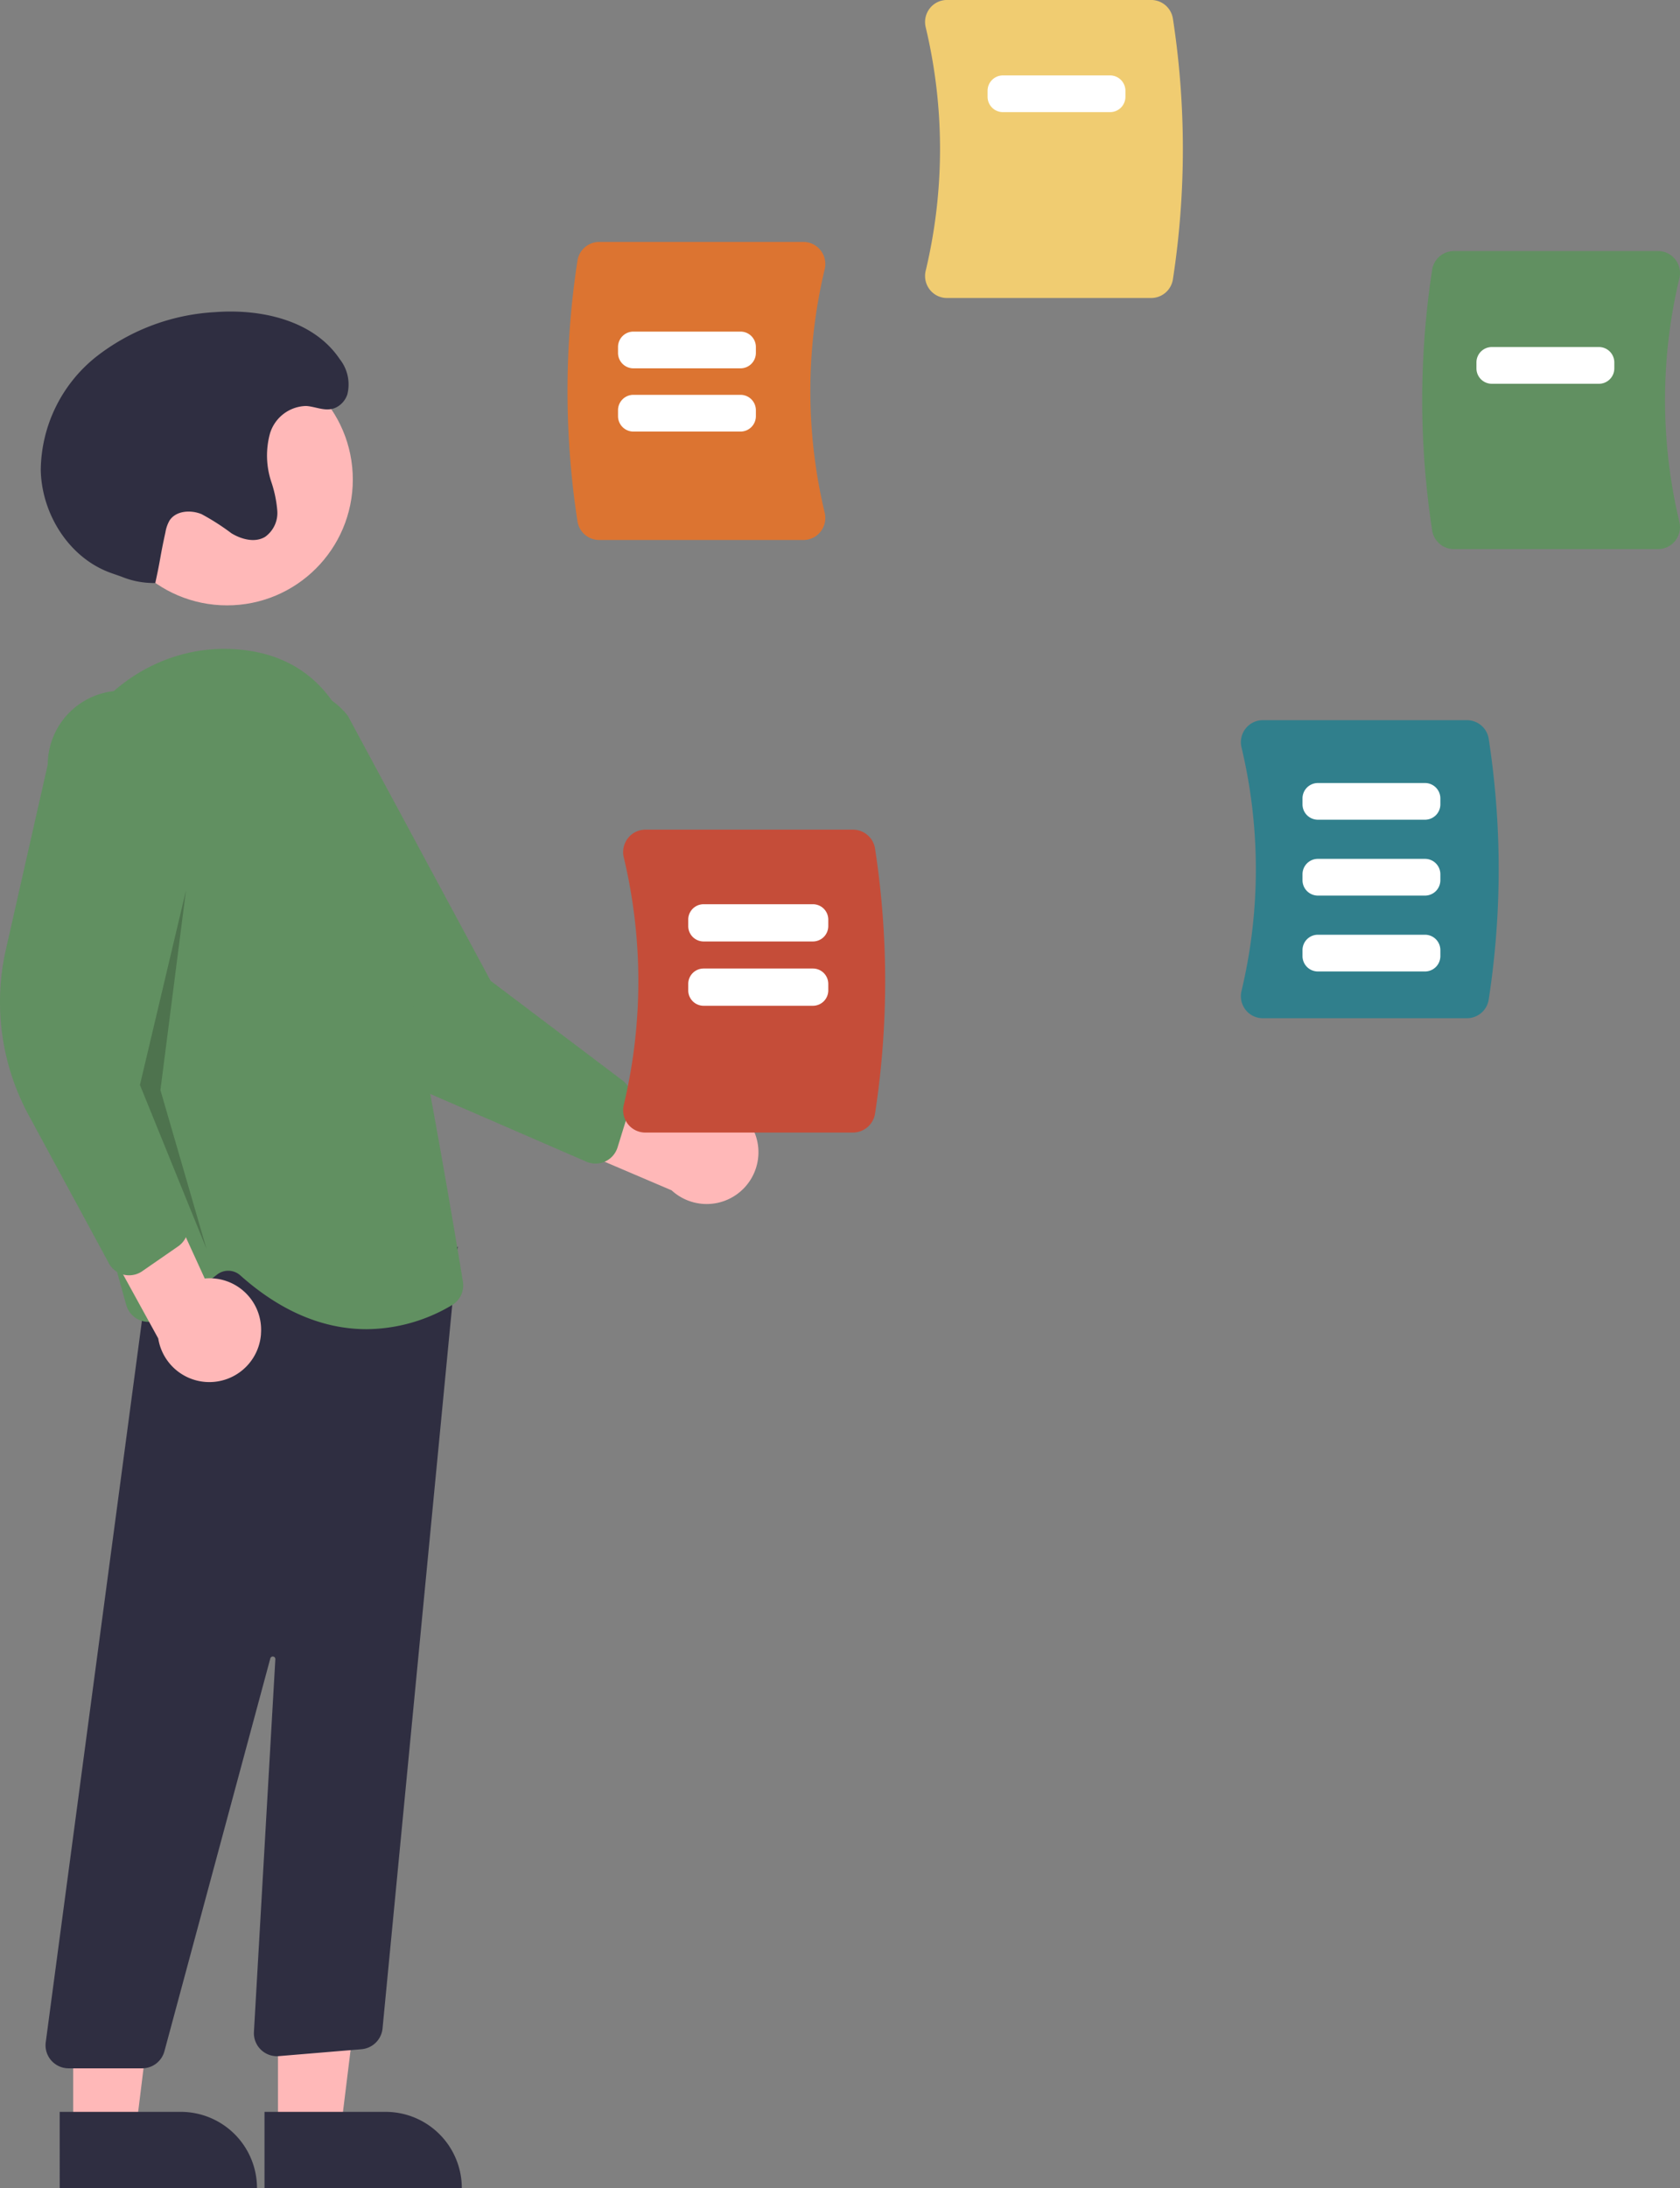 <svg xmlns="http://www.w3.org/2000/svg" width="217.447" height="283.131" viewBox="0 0 217.447 283.131">
  <rect x="0" y="0" width="217.447" height="283.131" fill="#808080" stroke="none"/>
  <g id="Group_4309" data-name="Group 4309" transform="translate(-885.372 -740)">
    <g id="Group_4308" data-name="Group 4308" transform="translate(885.372 740)">
      <path id="Path_13576" data-name="Path 13576" d="M467.371,449.157A6.664,6.664,0,0,0,457.218,448l-21.045-10.862,1.308,12.237,19.784,8.439a6.7,6.7,0,0,0,10.106-8.658Z" transform="translate(-370.34 -303.794)" fill="#ffb8b8"/>
      <path id="Path_13577" data-name="Path 13577" d="M429.329,431.475a2.985,2.985,0,0,1-2.432.026l-19.99-8.671a30.734,30.734,0,0,1-15.549-15.043L380.85,385.6a9.607,9.607,0,1,1,15.177-11.784L414.5,408.093l17.057,12.885a2.992,2.992,0,0,1,1.052,3.262l-1.674,5.407a2.986,2.986,0,0,1-1.01,1.466A2.95,2.95,0,0,1,429.329,431.475Z" transform="translate(-351.001 -281.186)" fill="#619061"/>
      <circle id="Ellipse_530" data-name="Ellipse 530" cx="16.278" cy="16.278" r="16.278" transform="translate(13.109 45.775)" fill="#ffb8b8"/>
      <path id="Path_13578" data-name="Path 13578" d="M184.66,399.879h8.125l3.866-31.34H184.658Z" transform="translate(-148.68 -124.293)" fill="#ffb8b8"/>
      <path id="Path_13579" data-name="Path 13579" d="M0,0H25.536V9.866H9.866A9.866,9.866,0,0,1,0,0Z" transform="translate(59.773 283.13) rotate(179.997)" fill="#2f2e41"/>
      <path id="Path_13580" data-name="Path 13580" d="M144.66,399.879h8.125l3.866-31.34H144.658Z" transform="translate(-135.19 -124.293)" fill="#ffb8b8"/>
      <path id="Path_13581" data-name="Path 13581" d="M0,0H25.536V9.866H9.866A9.866,9.866,0,0,1,0,0Z" transform="translate(33.263 283.13) rotate(179.997)" fill="#2f2e41"/>
      <path id="Path_13582" data-name="Path 13582" d="M346.471,582.734a2.981,2.981,0,0,1-.712-2.358l14.225-106.692,35.343,6,3.772-2.263-9.754,101.23a2.991,2.991,0,0,1-2.715,2.627l-10.7.892a2.982,2.982,0,0,1-3.225-3.143l2.771-48.209a.331.331,0,0,0-.651-.106l-13.707,50.832a2.987,2.987,0,0,1-2.879,2.206h-9.522a2.982,2.982,0,0,1-2.244-1.018Z" transform="translate(-339.838 -316.119)" fill="#2f2e41"/>
      <path id="Path_13583" data-name="Path 13583" d="M371.341,443.694a2.341,2.341,0,0,0-2.993-.125l-7.066,5.5a2.98,2.98,0,0,1-4.7-1.529c-3.466-12.138-11.319-42.692-9.384-64.2,1.1-12.189,11.623-21.454,23.464-20.676,8.1.54,13.422,5.21,15.83,13.881,5.913,21.289,12.412,60.339,13.655,67.951a2.969,2.969,0,0,1-1.416,3.041,21.831,21.831,0,0,1-11.062,3.113C382.953,450.649,377.3,449.006,371.341,443.694Z" transform="translate(-340.231 -278.66)" fill="#619061"/>
      <path id="Path_13584" data-name="Path 13584" d="M375.764,481.769a6.664,6.664,0,0,0-7.276-7.175l-9.856-21.535L352.11,463.5l10.36,18.85a6.7,6.7,0,0,0,13.3-.576Z" transform="translate(-341.989 -309.163)" fill="#ffb8b8"/>
      <path id="Path_13585" data-name="Path 13585" d="M352.858,446.354a2.985,2.985,0,0,1-1.929-1.48L340.55,425.715a30.734,30.734,0,0,1-2.952-21.432l5.42-23.94a9.607,9.607,0,1,1,19.215.094L355.618,418.8l5.47,20.665a2.992,2.992,0,0,1-1.185,3.215l-4.654,3.222a2.987,2.987,0,0,1-1.7.53A2.952,2.952,0,0,1,352.858,446.354Z" transform="translate(-336.839 -281.414)" fill="#619061"/>
      <path id="Path_13586" data-name="Path 13586" d="M163.662,173.828,157.7,199.012l8.616,21.208-5.965-20.545Z" transform="translate(-139.588 -58.625)" opacity="0.2"/>
      <path id="Path_13587" data-name="Path 13587" d="M359.62,331.889a10.961,10.961,0,0,1-4.234-.766c-.593-.228-1.208-.416-1.8-.645-5.224-2.018-8.664-7.581-8.788-13.18a18.979,18.979,0,0,1,7.081-14.613,27.4,27.4,0,0,1,15.465-5.845c6.014-.458,12.787,1.067,16.148,6.076a5.276,5.276,0,0,1,.99,4.561,2.919,2.919,0,0,1-.822,1.263c-1.5,1.335-3,.331-4.527.243a5.005,5.005,0,0,0-4.671,3.575,10.772,10.772,0,0,0,.168,6.224,15.545,15.545,0,0,1,.784,3.784,3.8,3.8,0,0,1-1.576,3.35c-1.314.794-3.04.335-4.355-.458a30.247,30.247,0,0,0-3.871-2.479c-1.42-.584-3.329-.454-4.155.84a4.6,4.6,0,0,0-.525,1.517c-.741,3.377-.571,3.178-1.312,6.554Z" transform="translate(-339.522 -256.451)" fill="#2f2e41"/>
      <path id="Path_13588" data-name="Path 13588" d="M579.8,414.039a2.863,2.863,0,0,1-.535-2.456,67.818,67.818,0,0,0,0-31.5,2.864,2.864,0,0,1,.535-2.456,2.815,2.815,0,0,1,2.224-1.077h26.425a2.851,2.851,0,0,1,2.808,2.39,111,111,0,0,1,0,33.783,2.851,2.851,0,0,1-2.808,2.39H582.025A2.815,2.815,0,0,1,579.8,414.039Z" transform="translate(-418.572 -283.361)" fill="#307f8c"/>
      <path id="Path_13589" data-name="Path 13589" d="M518.12,273.421a2.862,2.862,0,0,1-.535-2.455,67.821,67.821,0,0,0,0-31.5,2.862,2.862,0,0,1,.535-2.455,2.814,2.814,0,0,1,2.224-1.078h26.425a2.852,2.852,0,0,1,2.808,2.39,111,111,0,0,1,0,33.783,2.852,2.852,0,0,1-2.808,2.39H520.343A2.814,2.814,0,0,1,518.12,273.421Z" transform="translate(-397.769 -235.936)" fill="#f0cc71"/>
      <path id="Path_13590" data-name="Path 13590" d="M615.888,321.127a111,111,0,0,1,0-33.783,2.851,2.851,0,0,1,2.808-2.39h26.425a2.814,2.814,0,0,1,2.224,1.078,2.863,2.863,0,0,1,.535,2.455,67.818,67.818,0,0,0,0,31.5,2.862,2.862,0,0,1-.535,2.455,2.815,2.815,0,0,1-2.224,1.078H618.7A2.851,2.851,0,0,1,615.888,321.127Z" transform="translate(-430.515 -252.468)" fill="#619061"/>
      <path id="Path_13591" data-name="Path 13591" d="M448.965,319.347a111.014,111.014,0,0,1,0-33.783,2.852,2.852,0,0,1,2.808-2.39H478.2a2.815,2.815,0,0,1,2.224,1.078,2.862,2.862,0,0,1,.535,2.455,67.817,67.817,0,0,0,0,31.5,2.862,2.862,0,0,1-.535,2.455,2.814,2.814,0,0,1-2.224,1.078H451.773A2.851,2.851,0,0,1,448.965,319.347Z" transform="translate(-374.218 -251.867)" fill="#dc7431"/>
      <path id="Path_13592" data-name="Path 13592" d="M459.165,436.037a2.91,2.91,0,0,1-.544-2.5,68.926,68.926,0,0,0,0-32.014,2.91,2.91,0,0,1,.544-2.5,2.861,2.861,0,0,1,2.26-1.1h26.859a2.9,2.9,0,0,1,2.854,2.429,112.822,112.822,0,0,1,0,34.338,2.9,2.9,0,0,1-2.854,2.429H461.425A2.862,2.862,0,0,1,459.165,436.037Z" transform="translate(-377.883 -290.572)" fill="#c54d39"/>
      <path id="Path_13593" data-name="Path 13593" d="M487.389,417.3H473.24a1.99,1.99,0,0,1-1.988-1.988v-.844a1.99,1.99,0,0,1,1.988-1.988h14.149a1.99,1.99,0,0,1,1.988,1.988v.844A1.99,1.99,0,0,1,487.389,417.3Z" transform="translate(-382.171 -295.479)" fill="#fff"/>
      <path id="Path_13594" data-name="Path 13594" d="M487.389,429.852H473.24a1.99,1.99,0,0,1-1.988-1.988v-.844a1.99,1.99,0,0,1,1.988-1.988h14.149a1.99,1.99,0,0,1,1.988,1.988v.844a1.99,1.99,0,0,1-1.988,1.988Z" transform="translate(-382.171 -299.71)" fill="#fff"/>
      <path id="Path_13595" data-name="Path 13595" d="M473.394,305.431H459.527a1.99,1.99,0,0,1-1.988-1.988v-.777a1.99,1.99,0,0,1,1.988-1.988h13.867a1.99,1.99,0,0,1,1.988,1.988v.777A1.99,1.99,0,0,1,473.394,305.431Z" transform="translate(-377.546 -257.771)" fill="#fff"/>
      <path id="Path_13596" data-name="Path 13596" d="M607.073,393.561H593.206a1.99,1.99,0,0,1-1.988-1.988V390.8a1.99,1.99,0,0,1,1.988-1.988h13.867a1.99,1.99,0,0,1,1.988,1.988v.777A1.99,1.99,0,0,1,607.073,393.561Z" transform="translate(-422.631 -287.493)" fill="#fff"/>
      <path id="Path_13597" data-name="Path 13597" d="M607.073,408.374H593.206a1.99,1.99,0,0,1-1.988-1.988v-.777a1.99,1.99,0,0,1,1.988-1.988h13.867a1.99,1.99,0,0,1,1.988,1.988v.777a1.99,1.99,0,0,1-1.988,1.988Z" transform="translate(-422.631 -292.489)" fill="#fff"/>
      <path id="Path_13598" data-name="Path 13598" d="M607.073,423.188H593.206a1.99,1.99,0,0,1-1.988-1.988v-.777a1.99,1.99,0,0,1,1.988-1.988h13.867a1.99,1.99,0,0,1,1.988,1.988v.777A1.99,1.99,0,0,1,607.073,423.188Z" transform="translate(-422.631 -297.485)" fill="#fff"/>
      <path id="Path_13599" data-name="Path 13599" d="M473.394,317.776H459.527a1.99,1.99,0,0,1-1.988-1.988v-.777a1.99,1.99,0,0,1,1.988-1.988h13.867a1.99,1.99,0,0,1,1.988,1.988v.777A1.99,1.99,0,0,1,473.394,317.776Z" transform="translate(-377.546 -261.934)" fill="#fff"/>
      <path id="Path_13600" data-name="Path 13600" d="M545.571,255.412H531.7a1.99,1.99,0,0,1-1.988-1.988v-.777a1.99,1.99,0,0,1,1.988-1.988h13.867a1.99,1.99,0,0,1,1.988,1.988v.777a1.99,1.99,0,0,1-1.988,1.988Z" transform="translate(-401.888 -240.901)" fill="#fff"/>
      <path id="Path_13601" data-name="Path 13601" d="M641.044,308.446H627.177a1.99,1.99,0,0,1-1.988-1.988v-.777a1.99,1.99,0,0,1,1.988-1.988h13.867a1.99,1.99,0,0,1,1.988,1.988v.777A1.99,1.99,0,0,1,641.044,308.446Z" transform="translate(-434.088 -258.788)" fill="#fff"/>
    </g>
  </g>
</svg>
